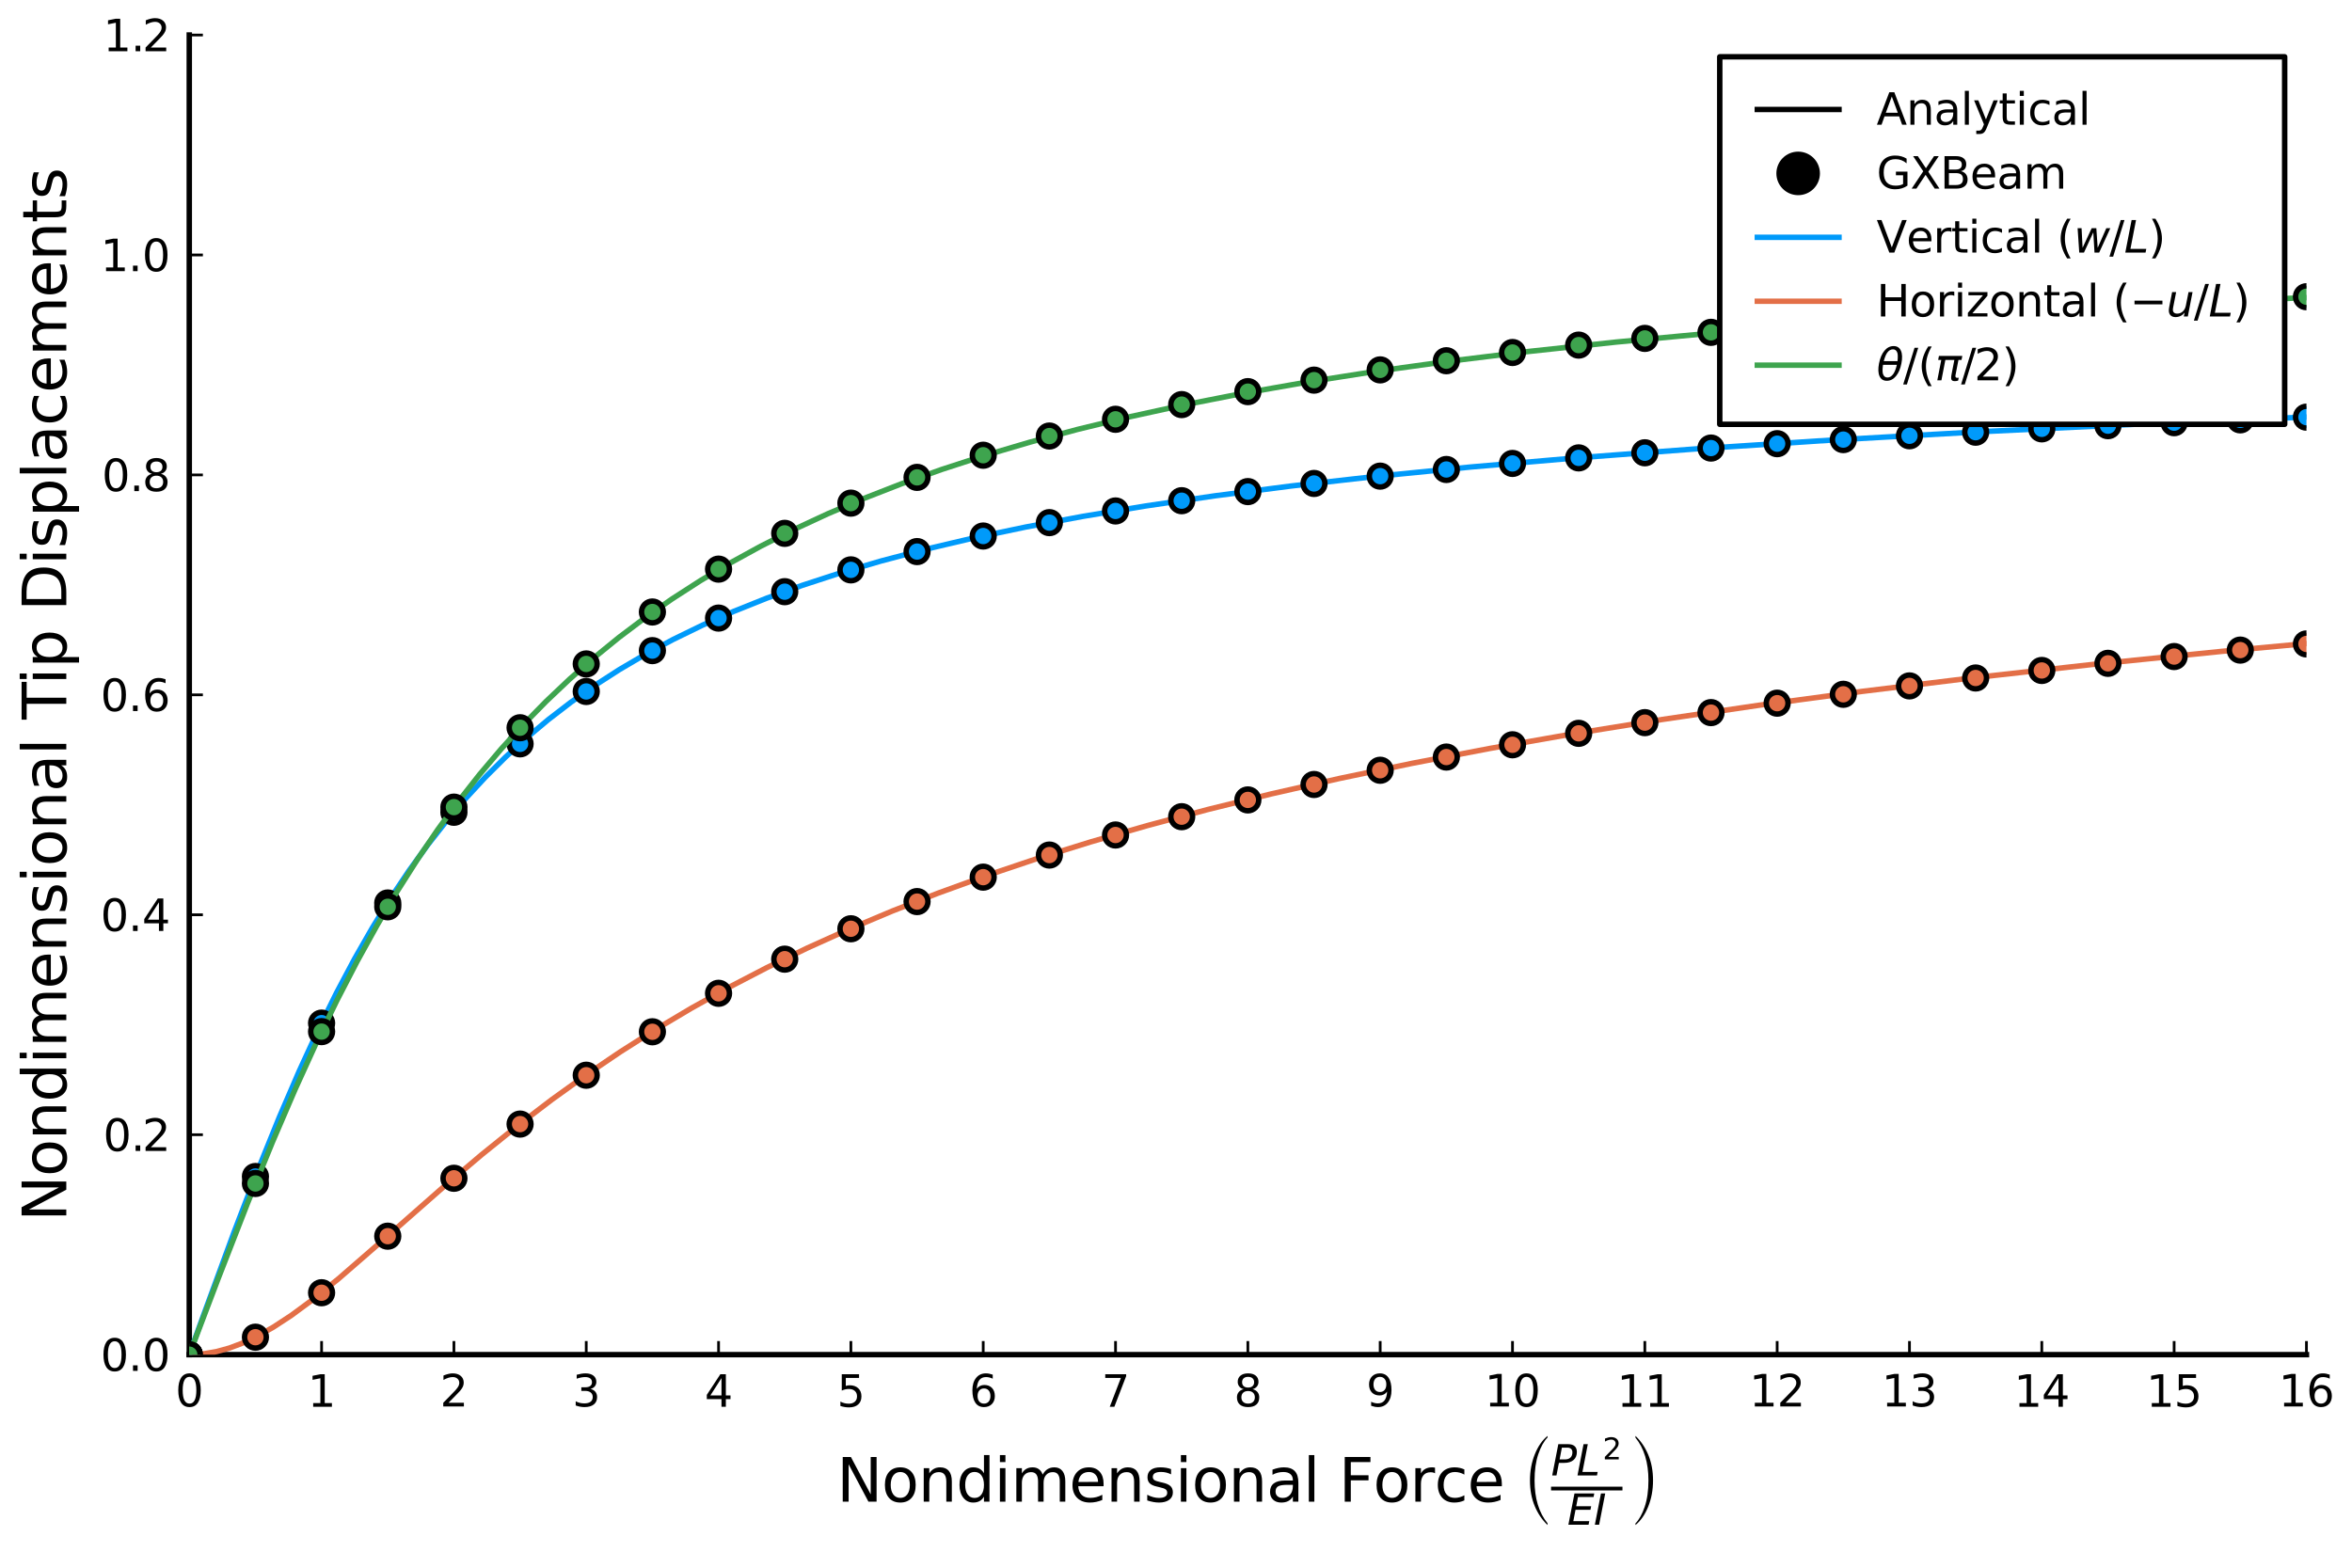 <?xml version="1.0" encoding="utf-8" standalone="no"?>
<!DOCTYPE svg PUBLIC "-//W3C//DTD SVG 1.1//EN"
  "http://www.w3.org/Graphics/SVG/1.1/DTD/svg11.dtd">
<svg height="288pt" version="1.1" viewBox="0 0 432 288" width="432pt" xmlns="http://www.w3.org/2000/svg" xmlns:xlink="http://www.w3.org/1999/xlink">
 <defs>
  <style type="text/css">*{stroke-linecap:butt;stroke-linejoin:round;}</style>
 </defs>
 <g id="figure_1">
  <g id="patch_1">
   <path d="M 0 288 
L 432 288 
L 432 0 
L 0 0 
z
" style="fill:#ffffff;"/>
  </g>
  <g id="axes_1">
   <g id="patch_2">
    <path d="M 34.764 248.865 
L 423.634 248.865 
L 423.634 6.435 
L 34.764 6.435 
z
" style="fill:#ffffff;"/>
   </g>
   <g id="line2d_1">
    <path clip-path="url(#p1d30e81742)" d="M 34.764 248.865 
" style="fill:none;stroke:#000000;"/>
   </g>
   <g id="matplotlib.axis_1">
    <g id="xtick_1">
     <g id="line2d_2">
      <defs>
       <path d="M 0 0 
L 0 -2.5 
" id="m6a04ce7ee1" style="stroke:#000000;stroke-width:0.5;"/>
      </defs>
      <g>
       <use style="stroke:#000000;stroke-width:0.5;" x="34.764" xlink:href="#m6a04ce7ee1" y="248.865"/>
      </g>
     </g>
     <g id="text_1">
      <!-- $0$ -->
      <g transform="translate(32.204 258.444)scale(0.08 -0.08)">
       <defs>
        <path d="M 2034 4250 
Q 1547 4250 1301 3770 
Q 1056 3291 1056 2328 
Q 1056 1369 1301 889 
Q 1547 409 2034 409 
Q 2525 409 2770 889 
Q 3016 1369 3016 2328 
Q 3016 3291 2770 3770 
Q 2525 4250 2034 4250 
z
M 2034 4750 
Q 2819 4750 3233 4129 
Q 3647 3509 3647 2328 
Q 3647 1150 3233 529 
Q 2819 -91 2034 -91 
Q 1250 -91 836 529 
Q 422 1150 422 2328 
Q 422 3509 836 4129 
Q 1250 4750 2034 4750 
z
" id="DejaVuSans-30" transform="scale(0.016)"/>
       </defs>
       <use transform="translate(0 0.781)" xlink:href="#DejaVuSans-30"/>
      </g>
     </g>
    </g>
    <g id="xtick_2">
     <g id="line2d_3">
      <g>
       <use style="stroke:#000000;stroke-width:0.5;" x="59.068" xlink:href="#m6a04ce7ee1" y="248.865"/>
      </g>
     </g>
     <g id="text_2">
      <!-- $1$ -->
      <g transform="translate(56.508 258.444)scale(0.08 -0.08)">
       <defs>
        <path d="M 794 531 
L 1825 531 
L 1825 4091 
L 703 3866 
L 703 4441 
L 1819 4666 
L 2450 4666 
L 2450 531 
L 3481 531 
L 3481 0 
L 794 0 
L 794 531 
z
" id="DejaVuSans-31" transform="scale(0.016)"/>
       </defs>
       <use transform="translate(0 0.094)" xlink:href="#DejaVuSans-31"/>
      </g>
     </g>
    </g>
    <g id="xtick_3">
     <g id="line2d_4">
      <g>
       <use style="stroke:#000000;stroke-width:0.5;" x="83.373" xlink:href="#m6a04ce7ee1" y="248.865"/>
      </g>
     </g>
     <g id="text_3">
      <!-- $2$ -->
      <g transform="translate(80.813 258.444)scale(0.08 -0.08)">
       <defs>
        <path d="M 1228 531 
L 3431 531 
L 3431 0 
L 469 0 
L 469 531 
Q 828 903 1448 1529 
Q 2069 2156 2228 2338 
Q 2531 2678 2651 2914 
Q 2772 3150 2772 3378 
Q 2772 3750 2511 3984 
Q 2250 4219 1831 4219 
Q 1534 4219 1204 4116 
Q 875 4013 500 3803 
L 500 4441 
Q 881 4594 1212 4672 
Q 1544 4750 1819 4750 
Q 2544 4750 2975 4387 
Q 3406 4025 3406 3419 
Q 3406 3131 3298 2873 
Q 3191 2616 2906 2266 
Q 2828 2175 2409 1742 
Q 1991 1309 1228 531 
z
" id="DejaVuSans-32" transform="scale(0.016)"/>
       </defs>
       <use transform="translate(0 0.781)" xlink:href="#DejaVuSans-32"/>
      </g>
     </g>
    </g>
    <g id="xtick_4">
     <g id="line2d_5">
      <g>
       <use style="stroke:#000000;stroke-width:0.5;" x="107.677" xlink:href="#m6a04ce7ee1" y="248.865"/>
      </g>
     </g>
     <g id="text_4">
      <!-- $3$ -->
      <g transform="translate(105.117 258.444)scale(0.08 -0.08)">
       <defs>
        <path d="M 2597 2516 
Q 3050 2419 3304 2112 
Q 3559 1806 3559 1356 
Q 3559 666 3084 287 
Q 2609 -91 1734 -91 
Q 1441 -91 1130 -33 
Q 819 25 488 141 
L 488 750 
Q 750 597 1062 519 
Q 1375 441 1716 441 
Q 2309 441 2620 675 
Q 2931 909 2931 1356 
Q 2931 1769 2642 2001 
Q 2353 2234 1838 2234 
L 1294 2234 
L 1294 2753 
L 1863 2753 
Q 2328 2753 2575 2939 
Q 2822 3125 2822 3475 
Q 2822 3834 2567 4026 
Q 2313 4219 1838 4219 
Q 1578 4219 1281 4162 
Q 984 4106 628 3988 
L 628 4550 
Q 988 4650 1302 4700 
Q 1616 4750 1894 4750 
Q 2613 4750 3031 4423 
Q 3450 4097 3450 3541 
Q 3450 3153 3228 2886 
Q 3006 2619 2597 2516 
z
" id="DejaVuSans-33" transform="scale(0.016)"/>
       </defs>
       <use transform="translate(0 0.781)" xlink:href="#DejaVuSans-33"/>
      </g>
     </g>
    </g>
    <g id="xtick_5">
     <g id="line2d_6">
      <g>
       <use style="stroke:#000000;stroke-width:0.5;" x="131.981" xlink:href="#m6a04ce7ee1" y="248.865"/>
      </g>
     </g>
     <g id="text_5">
      <!-- $4$ -->
      <g transform="translate(129.421 258.444)scale(0.08 -0.08)">
       <defs>
        <path d="M 2419 4116 
L 825 1625 
L 2419 1625 
L 2419 4116 
z
M 2253 4666 
L 3047 4666 
L 3047 1625 
L 3713 1625 
L 3713 1100 
L 3047 1100 
L 3047 0 
L 2419 0 
L 2419 1100 
L 313 1100 
L 313 1709 
L 2253 4666 
z
" id="DejaVuSans-34" transform="scale(0.016)"/>
       </defs>
       <use transform="translate(0 0.094)" xlink:href="#DejaVuSans-34"/>
      </g>
     </g>
    </g>
    <g id="xtick_6">
     <g id="line2d_7">
      <g>
       <use style="stroke:#000000;stroke-width:0.5;" x="156.286" xlink:href="#m6a04ce7ee1" y="248.865"/>
      </g>
     </g>
     <g id="text_6">
      <!-- $5$ -->
      <g transform="translate(153.726 258.444)scale(0.08 -0.08)">
       <defs>
        <path d="M 691 4666 
L 3169 4666 
L 3169 4134 
L 1269 4134 
L 1269 2991 
Q 1406 3038 1543 3061 
Q 1681 3084 1819 3084 
Q 2600 3084 3056 2656 
Q 3513 2228 3513 1497 
Q 3513 744 3044 326 
Q 2575 -91 1722 -91 
Q 1428 -91 1123 -41 
Q 819 9 494 109 
L 494 744 
Q 775 591 1075 516 
Q 1375 441 1709 441 
Q 2250 441 2565 725 
Q 2881 1009 2881 1497 
Q 2881 1984 2565 2268 
Q 2250 2553 1709 2553 
Q 1456 2553 1204 2497 
Q 953 2441 691 2322 
L 691 4666 
z
" id="DejaVuSans-35" transform="scale(0.016)"/>
       </defs>
       <use transform="translate(0 0.094)" xlink:href="#DejaVuSans-35"/>
      </g>
     </g>
    </g>
    <g id="xtick_7">
     <g id="line2d_8">
      <g>
       <use style="stroke:#000000;stroke-width:0.5;" x="180.59" xlink:href="#m6a04ce7ee1" y="248.865"/>
      </g>
     </g>
     <g id="text_7">
      <!-- $6$ -->
      <g transform="translate(178.03 258.444)scale(0.08 -0.08)">
       <defs>
        <path d="M 2113 2584 
Q 1688 2584 1439 2293 
Q 1191 2003 1191 1497 
Q 1191 994 1439 701 
Q 1688 409 2113 409 
Q 2538 409 2786 701 
Q 3034 994 3034 1497 
Q 3034 2003 2786 2293 
Q 2538 2584 2113 2584 
z
M 3366 4563 
L 3366 3988 
Q 3128 4100 2886 4159 
Q 2644 4219 2406 4219 
Q 1781 4219 1451 3797 
Q 1122 3375 1075 2522 
Q 1259 2794 1537 2939 
Q 1816 3084 2150 3084 
Q 2853 3084 3261 2657 
Q 3669 2231 3669 1497 
Q 3669 778 3244 343 
Q 2819 -91 2113 -91 
Q 1303 -91 875 529 
Q 447 1150 447 2328 
Q 447 3434 972 4092 
Q 1497 4750 2381 4750 
Q 2619 4750 2861 4703 
Q 3103 4656 3366 4563 
z
" id="DejaVuSans-36" transform="scale(0.016)"/>
       </defs>
       <use transform="translate(0 0.781)" xlink:href="#DejaVuSans-36"/>
      </g>
     </g>
    </g>
    <g id="xtick_8">
     <g id="line2d_9">
      <g>
       <use style="stroke:#000000;stroke-width:0.5;" x="204.894" xlink:href="#m6a04ce7ee1" y="248.865"/>
      </g>
     </g>
     <g id="text_8">
      <!-- $7$ -->
      <g transform="translate(202.334 258.444)scale(0.08 -0.08)">
       <defs>
        <path d="M 525 4666 
L 3525 4666 
L 3525 4397 
L 1831 0 
L 1172 0 
L 2766 4134 
L 525 4134 
L 525 4666 
z
" id="DejaVuSans-37" transform="scale(0.016)"/>
       </defs>
       <use transform="translate(0 0.094)" xlink:href="#DejaVuSans-37"/>
      </g>
     </g>
    </g>
    <g id="xtick_9">
     <g id="line2d_10">
      <g>
       <use style="stroke:#000000;stroke-width:0.5;" x="229.199" xlink:href="#m6a04ce7ee1" y="248.865"/>
      </g>
     </g>
     <g id="text_9">
      <!-- $8$ -->
      <g transform="translate(226.639 258.444)scale(0.08 -0.08)">
       <defs>
        <path d="M 2034 2216 
Q 1584 2216 1326 1975 
Q 1069 1734 1069 1313 
Q 1069 891 1326 650 
Q 1584 409 2034 409 
Q 2484 409 2743 651 
Q 3003 894 3003 1313 
Q 3003 1734 2745 1975 
Q 2488 2216 2034 2216 
z
M 1403 2484 
Q 997 2584 770 2862 
Q 544 3141 544 3541 
Q 544 4100 942 4425 
Q 1341 4750 2034 4750 
Q 2731 4750 3128 4425 
Q 3525 4100 3525 3541 
Q 3525 3141 3298 2862 
Q 3072 2584 2669 2484 
Q 3125 2378 3379 2068 
Q 3634 1759 3634 1313 
Q 3634 634 3220 271 
Q 2806 -91 2034 -91 
Q 1263 -91 848 271 
Q 434 634 434 1313 
Q 434 1759 690 2068 
Q 947 2378 1403 2484 
z
M 1172 3481 
Q 1172 3119 1398 2916 
Q 1625 2713 2034 2713 
Q 2441 2713 2670 2916 
Q 2900 3119 2900 3481 
Q 2900 3844 2670 4047 
Q 2441 4250 2034 4250 
Q 1625 4250 1398 4047 
Q 1172 3844 1172 3481 
z
" id="DejaVuSans-38" transform="scale(0.016)"/>
       </defs>
       <use transform="translate(0 0.781)" xlink:href="#DejaVuSans-38"/>
      </g>
     </g>
    </g>
    <g id="xtick_10">
     <g id="line2d_11">
      <g>
       <use style="stroke:#000000;stroke-width:0.5;" x="253.503" xlink:href="#m6a04ce7ee1" y="248.865"/>
      </g>
     </g>
     <g id="text_10">
      <!-- $9$ -->
      <g transform="translate(250.943 258.444)scale(0.08 -0.08)">
       <defs>
        <path d="M 703 97 
L 703 672 
Q 941 559 1184 500 
Q 1428 441 1663 441 
Q 2288 441 2617 861 
Q 2947 1281 2994 2138 
Q 2813 1869 2534 1725 
Q 2256 1581 1919 1581 
Q 1219 1581 811 2004 
Q 403 2428 403 3163 
Q 403 3881 828 4315 
Q 1253 4750 1959 4750 
Q 2769 4750 3195 4129 
Q 3622 3509 3622 2328 
Q 3622 1225 3098 567 
Q 2575 -91 1691 -91 
Q 1453 -91 1209 -44 
Q 966 3 703 97 
z
M 1959 2075 
Q 2384 2075 2632 2365 
Q 2881 2656 2881 3163 
Q 2881 3666 2632 3958 
Q 2384 4250 1959 4250 
Q 1534 4250 1286 3958 
Q 1038 3666 1038 3163 
Q 1038 2656 1286 2365 
Q 1534 2075 1959 2075 
z
" id="DejaVuSans-39" transform="scale(0.016)"/>
       </defs>
       <use transform="translate(0 0.781)" xlink:href="#DejaVuSans-39"/>
      </g>
     </g>
    </g>
    <g id="xtick_11">
     <g id="line2d_12">
      <g>
       <use style="stroke:#000000;stroke-width:0.5;" x="277.807" xlink:href="#m6a04ce7ee1" y="248.865"/>
      </g>
     </g>
     <g id="text_11">
      <!-- $10$ -->
      <g transform="translate(272.687 258.444)scale(0.08 -0.08)">
       <use transform="translate(0 0.781)" xlink:href="#DejaVuSans-31"/>
       <use transform="translate(63.623 0.781)" xlink:href="#DejaVuSans-30"/>
      </g>
     </g>
    </g>
    <g id="xtick_12">
     <g id="line2d_13">
      <g>
       <use style="stroke:#000000;stroke-width:0.5;" x="302.112" xlink:href="#m6a04ce7ee1" y="248.865"/>
      </g>
     </g>
     <g id="text_12">
      <!-- $11$ -->
      <g transform="translate(296.992 258.444)scale(0.08 -0.08)">
       <use transform="translate(0 0.094)" xlink:href="#DejaVuSans-31"/>
       <use transform="translate(63.623 0.094)" xlink:href="#DejaVuSans-31"/>
      </g>
     </g>
    </g>
    <g id="xtick_13">
     <g id="line2d_14">
      <g>
       <use style="stroke:#000000;stroke-width:0.5;" x="326.416" xlink:href="#m6a04ce7ee1" y="248.865"/>
      </g>
     </g>
     <g id="text_13">
      <!-- $12$ -->
      <g transform="translate(321.296 258.444)scale(0.08 -0.08)">
       <use transform="translate(0 0.781)" xlink:href="#DejaVuSans-31"/>
       <use transform="translate(63.623 0.781)" xlink:href="#DejaVuSans-32"/>
      </g>
     </g>
    </g>
    <g id="xtick_14">
     <g id="line2d_15">
      <g>
       <use style="stroke:#000000;stroke-width:0.5;" x="350.72" xlink:href="#m6a04ce7ee1" y="248.865"/>
      </g>
     </g>
     <g id="text_14">
      <!-- $13$ -->
      <g transform="translate(345.6 258.444)scale(0.08 -0.08)">
       <use transform="translate(0 0.781)" xlink:href="#DejaVuSans-31"/>
       <use transform="translate(63.623 0.781)" xlink:href="#DejaVuSans-33"/>
      </g>
     </g>
    </g>
    <g id="xtick_15">
     <g id="line2d_16">
      <g>
       <use style="stroke:#000000;stroke-width:0.5;" x="375.025" xlink:href="#m6a04ce7ee1" y="248.865"/>
      </g>
     </g>
     <g id="text_15">
      <!-- $14$ -->
      <g transform="translate(369.905 258.444)scale(0.08 -0.08)">
       <use transform="translate(0 0.094)" xlink:href="#DejaVuSans-31"/>
       <use transform="translate(63.623 0.094)" xlink:href="#DejaVuSans-34"/>
      </g>
     </g>
    </g>
    <g id="xtick_16">
     <g id="line2d_17">
      <g>
       <use style="stroke:#000000;stroke-width:0.5;" x="399.329" xlink:href="#m6a04ce7ee1" y="248.865"/>
      </g>
     </g>
     <g id="text_16">
      <!-- $15$ -->
      <g transform="translate(394.209 258.444)scale(0.08 -0.08)">
       <use transform="translate(0 0.094)" xlink:href="#DejaVuSans-31"/>
       <use transform="translate(63.623 0.094)" xlink:href="#DejaVuSans-35"/>
      </g>
     </g>
    </g>
    <g id="xtick_17">
     <g id="line2d_18">
      <g>
       <use style="stroke:#000000;stroke-width:0.5;" x="423.634" xlink:href="#m6a04ce7ee1" y="248.865"/>
      </g>
     </g>
     <g id="text_17">
      <!-- $16$ -->
      <g transform="translate(418.514 258.444)scale(0.08 -0.08)">
       <use transform="translate(0 0.781)" xlink:href="#DejaVuSans-31"/>
       <use transform="translate(63.623 0.781)" xlink:href="#DejaVuSans-36"/>
      </g>
     </g>
    </g>
    <g id="text_18">
     <!-- Nondimensional Force $\left(\frac{PL^2}{EI}\right)$ -->
     <g transform="translate(153.684 275.878)scale(0.11 -0.11)">
      <defs>
       <path d="M 628 4666 
L 1478 4666 
L 3547 763 
L 3547 4666 
L 4159 4666 
L 4159 0 
L 3309 0 
L 1241 3903 
L 1241 0 
L 628 0 
L 628 4666 
z
" id="DejaVuSans-4e" transform="scale(0.016)"/>
       <path d="M 1959 3097 
Q 1497 3097 1228 2736 
Q 959 2375 959 1747 
Q 959 1119 1226 758 
Q 1494 397 1959 397 
Q 2419 397 2687 759 
Q 2956 1122 2956 1747 
Q 2956 2369 2687 2733 
Q 2419 3097 1959 3097 
z
M 1959 3584 
Q 2709 3584 3137 3096 
Q 3566 2609 3566 1747 
Q 3566 888 3137 398 
Q 2709 -91 1959 -91 
Q 1206 -91 779 398 
Q 353 888 353 1747 
Q 353 2609 779 3096 
Q 1206 3584 1959 3584 
z
" id="DejaVuSans-6f" transform="scale(0.016)"/>
       <path d="M 3513 2113 
L 3513 0 
L 2938 0 
L 2938 2094 
Q 2938 2591 2744 2837 
Q 2550 3084 2163 3084 
Q 1697 3084 1428 2787 
Q 1159 2491 1159 1978 
L 1159 0 
L 581 0 
L 581 3500 
L 1159 3500 
L 1159 2956 
Q 1366 3272 1645 3428 
Q 1925 3584 2291 3584 
Q 2894 3584 3203 3211 
Q 3513 2838 3513 2113 
z
" id="DejaVuSans-6e" transform="scale(0.016)"/>
       <path d="M 2906 2969 
L 2906 4863 
L 3481 4863 
L 3481 0 
L 2906 0 
L 2906 525 
Q 2725 213 2448 61 
Q 2172 -91 1784 -91 
Q 1150 -91 751 415 
Q 353 922 353 1747 
Q 353 2572 751 3078 
Q 1150 3584 1784 3584 
Q 2172 3584 2448 3432 
Q 2725 3281 2906 2969 
z
M 947 1747 
Q 947 1113 1208 752 
Q 1469 391 1925 391 
Q 2381 391 2643 752 
Q 2906 1113 2906 1747 
Q 2906 2381 2643 2742 
Q 2381 3103 1925 3103 
Q 1469 3103 1208 2742 
Q 947 2381 947 1747 
z
" id="DejaVuSans-64" transform="scale(0.016)"/>
       <path d="M 603 3500 
L 1178 3500 
L 1178 0 
L 603 0 
L 603 3500 
z
M 603 4863 
L 1178 4863 
L 1178 4134 
L 603 4134 
L 603 4863 
z
" id="DejaVuSans-69" transform="scale(0.016)"/>
       <path d="M 3328 2828 
Q 3544 3216 3844 3400 
Q 4144 3584 4550 3584 
Q 5097 3584 5394 3201 
Q 5691 2819 5691 2113 
L 5691 0 
L 5113 0 
L 5113 2094 
Q 5113 2597 4934 2840 
Q 4756 3084 4391 3084 
Q 3944 3084 3684 2787 
Q 3425 2491 3425 1978 
L 3425 0 
L 2847 0 
L 2847 2094 
Q 2847 2600 2669 2842 
Q 2491 3084 2119 3084 
Q 1678 3084 1418 2786 
Q 1159 2488 1159 1978 
L 1159 0 
L 581 0 
L 581 3500 
L 1159 3500 
L 1159 2956 
Q 1356 3278 1631 3431 
Q 1906 3584 2284 3584 
Q 2666 3584 2933 3390 
Q 3200 3197 3328 2828 
z
" id="DejaVuSans-6d" transform="scale(0.016)"/>
       <path d="M 3597 1894 
L 3597 1613 
L 953 1613 
Q 991 1019 1311 708 
Q 1631 397 2203 397 
Q 2534 397 2845 478 
Q 3156 559 3463 722 
L 3463 178 
Q 3153 47 2828 -22 
Q 2503 -91 2169 -91 
Q 1331 -91 842 396 
Q 353 884 353 1716 
Q 353 2575 817 3079 
Q 1281 3584 2069 3584 
Q 2775 3584 3186 3129 
Q 3597 2675 3597 1894 
z
M 3022 2063 
Q 3016 2534 2758 2815 
Q 2500 3097 2075 3097 
Q 1594 3097 1305 2825 
Q 1016 2553 972 2059 
L 3022 2063 
z
" id="DejaVuSans-65" transform="scale(0.016)"/>
       <path d="M 2834 3397 
L 2834 2853 
Q 2591 2978 2328 3040 
Q 2066 3103 1784 3103 
Q 1356 3103 1142 2972 
Q 928 2841 928 2578 
Q 928 2378 1081 2264 
Q 1234 2150 1697 2047 
L 1894 2003 
Q 2506 1872 2764 1633 
Q 3022 1394 3022 966 
Q 3022 478 2636 193 
Q 2250 -91 1575 -91 
Q 1294 -91 989 -36 
Q 684 19 347 128 
L 347 722 
Q 666 556 975 473 
Q 1284 391 1588 391 
Q 1994 391 2212 530 
Q 2431 669 2431 922 
Q 2431 1156 2273 1281 
Q 2116 1406 1581 1522 
L 1381 1569 
Q 847 1681 609 1914 
Q 372 2147 372 2553 
Q 372 3047 722 3315 
Q 1072 3584 1716 3584 
Q 2034 3584 2315 3537 
Q 2597 3491 2834 3397 
z
" id="DejaVuSans-73" transform="scale(0.016)"/>
       <path d="M 2194 1759 
Q 1497 1759 1228 1600 
Q 959 1441 959 1056 
Q 959 750 1161 570 
Q 1363 391 1709 391 
Q 2188 391 2477 730 
Q 2766 1069 2766 1631 
L 2766 1759 
L 2194 1759 
z
M 3341 1997 
L 3341 0 
L 2766 0 
L 2766 531 
Q 2569 213 2275 61 
Q 1981 -91 1556 -91 
Q 1019 -91 701 211 
Q 384 513 384 1019 
Q 384 1609 779 1909 
Q 1175 2209 1959 2209 
L 2766 2209 
L 2766 2266 
Q 2766 2663 2505 2880 
Q 2244 3097 1772 3097 
Q 1472 3097 1187 3025 
Q 903 2953 641 2809 
L 641 3341 
Q 956 3463 1253 3523 
Q 1550 3584 1831 3584 
Q 2591 3584 2966 3190 
Q 3341 2797 3341 1997 
z
" id="DejaVuSans-61" transform="scale(0.016)"/>
       <path d="M 603 4863 
L 1178 4863 
L 1178 0 
L 603 0 
L 603 4863 
z
" id="DejaVuSans-6c" transform="scale(0.016)"/>
       <path id="DejaVuSans-20" transform="scale(0.016)"/>
       <path d="M 628 4666 
L 3309 4666 
L 3309 4134 
L 1259 4134 
L 1259 2759 
L 3109 2759 
L 3109 2228 
L 1259 2228 
L 1259 0 
L 628 0 
L 628 4666 
z
" id="DejaVuSans-46" transform="scale(0.016)"/>
       <path d="M 2631 2963 
Q 2534 3019 2420 3045 
Q 2306 3072 2169 3072 
Q 1681 3072 1420 2755 
Q 1159 2438 1159 1844 
L 1159 0 
L 581 0 
L 581 3500 
L 1159 3500 
L 1159 2956 
Q 1341 3275 1631 3429 
Q 1922 3584 2338 3584 
Q 2397 3584 2469 3576 
Q 2541 3569 2628 3553 
L 2631 2963 
z
" id="DejaVuSans-72" transform="scale(0.016)"/>
       <path d="M 3122 3366 
L 3122 2828 
Q 2878 2963 2633 3030 
Q 2388 3097 2138 3097 
Q 1578 3097 1268 2742 
Q 959 2388 959 1747 
Q 959 1106 1268 751 
Q 1578 397 2138 397 
Q 2388 397 2633 464 
Q 2878 531 3122 666 
L 3122 134 
Q 2881 22 2623 -34 
Q 2366 -91 2075 -91 
Q 1284 -91 818 406 
Q 353 903 353 1747 
Q 353 2603 823 3093 
Q 1294 3584 2113 3584 
Q 2378 3584 2631 3529 
Q 2884 3475 3122 3366 
z
" id="DejaVuSans-63" transform="scale(0.016)"/>
       <path d="M 3219 -1555 
L 3219 -1786 
Q 2144 -774 1517 730 
Q 890 2234 890 4115 
Q 890 6003 1533 7593 
Q 2176 9184 3219 10022 
L 3219 9811 
Q 2490 9062 1994 7606 
Q 1498 6150 1498 4115 
Q 1498 563 3219 -1555 
z
" id="STIXSizeTwoSym-Regular-28" transform="scale(0.016)"/>
       <path d="M 1081 4666 
L 2541 4666 
Q 3178 4666 3512 4369 
Q 3847 4072 3847 3500 
Q 3847 2731 3353 2303 
Q 2859 1875 1966 1875 
L 1172 1875 
L 806 0 
L 172 0 
L 1081 4666 
z
M 1613 4147 
L 1275 2394 
L 2069 2394 
Q 2606 2394 2893 2669 
Q 3181 2944 3181 3456 
Q 3181 3784 2986 3965 
Q 2791 4147 2438 4147 
L 1613 4147 
z
" id="DejaVuSans-Oblique-50" transform="scale(0.016)"/>
       <path d="M 1075 4666 
L 1709 4666 
L 909 525 
L 3181 525 
L 3078 0 
L 172 0 
L 1075 4666 
z
" id="DejaVuSans-Oblique-4c" transform="scale(0.016)"/>
       <path d="M 1081 4666 
L 4031 4666 
L 3928 4134 
L 1606 4134 
L 1338 2753 
L 3566 2753 
L 3463 2222 
L 1234 2222 
L 909 531 
L 3284 531 
L 3181 0 
L 172 0 
L 1081 4666 
z
" id="DejaVuSans-Oblique-45" transform="scale(0.016)"/>
       <path d="M 1081 4666 
L 1716 4666 
L 806 0 
L 172 0 
L 1081 4666 
z
" id="DejaVuSans-Oblique-49" transform="scale(0.016)"/>
       <path d="M 730 9792 
L 730 10022 
Q 1805 9011 2432 7507 
Q 3059 6003 3059 4115 
Q 3059 2234 2416 643 
Q 1773 -947 730 -1786 
L 730 -1574 
Q 1459 -826 1955 633 
Q 2451 2093 2451 4115 
Q 2451 7674 730 9792 
z
" id="STIXSizeTwoSym-Regular-29" transform="scale(0.016)"/>
      </defs>
      <use transform="translate(0 0.039)" xlink:href="#DejaVuSans-4e"/>
      <use transform="translate(74.805 0.039)" xlink:href="#DejaVuSans-6f"/>
      <use transform="translate(135.986 0.039)" xlink:href="#DejaVuSans-6e"/>
      <use transform="translate(199.365 0.039)" xlink:href="#DejaVuSans-64"/>
      <use transform="translate(262.842 0.039)" xlink:href="#DejaVuSans-69"/>
      <use transform="translate(290.625 0.039)" xlink:href="#DejaVuSans-6d"/>
      <use transform="translate(388.037 0.039)" xlink:href="#DejaVuSans-65"/>
      <use transform="translate(449.561 0.039)" xlink:href="#DejaVuSans-6e"/>
      <use transform="translate(512.939 0.039)" xlink:href="#DejaVuSans-73"/>
      <use transform="translate(565.039 0.039)" xlink:href="#DejaVuSans-69"/>
      <use transform="translate(592.822 0.039)" xlink:href="#DejaVuSans-6f"/>
      <use transform="translate(654.004 0.039)" xlink:href="#DejaVuSans-6e"/>
      <use transform="translate(717.383 0.039)" xlink:href="#DejaVuSans-61"/>
      <use transform="translate(778.662 0.039)" xlink:href="#DejaVuSans-6c"/>
      <use transform="translate(806.445 0.039)" xlink:href="#DejaVuSans-20"/>
      <use transform="translate(838.232 0.039)" xlink:href="#DejaVuSans-46"/>
      <use transform="translate(895.752 0.039)" xlink:href="#DejaVuSans-6f"/>
      <use transform="translate(956.934 0.039)" xlink:href="#DejaVuSans-72"/>
      <use transform="translate(998.047 0.039)" xlink:href="#DejaVuSans-63"/>
      <use transform="translate(1053.027 0.039)" xlink:href="#DejaVuSans-65"/>
      <use transform="translate(1114.551 0.039)" xlink:href="#DejaVuSans-20"/>
      <use transform="translate(1146.338 -16.448)scale(0.788)" xlink:href="#STIXSizeTwoSym-Regular-28"/>
      <use transform="translate(1192.768 43.836)scale(0.7)" xlink:href="#DejaVuSans-Oblique-50"/>
      <use transform="translate(1234.98 43.836)scale(0.7)" xlink:href="#DejaVuSans-Oblique-4c"/>
      <use transform="translate(1278.89 70.633)scale(0.49)" xlink:href="#DejaVuSans-32"/>
      <use transform="translate(1219.768 -38.448)scale(0.7)" xlink:href="#DejaVuSans-Oblique-45"/>
      <use transform="translate(1263.996 -38.448)scale(0.7)" xlink:href="#DejaVuSans-Oblique-49"/>
      <use transform="translate(1324.48 -16.448)scale(0.788)" xlink:href="#STIXSizeTwoSym-Regular-29"/>
      <path d="M 1192.768 18.836 
L 1192.768 25.086 
L 1311.98 25.086 
L 1311.98 18.836 
L 1192.768 18.836 
z
"/>
     </g>
    </g>
   </g>
   <g id="matplotlib.axis_2">
    <g id="ytick_1">
     <g id="line2d_19">
      <defs>
       <path d="M 0 0 
L 2.5 0 
" id="m0ceea68241" style="stroke:#000000;stroke-width:0.5;"/>
      </defs>
      <g>
       <use style="stroke:#000000;stroke-width:0.5;" x="34.764" xlink:href="#m0ceea68241" y="248.865"/>
      </g>
     </g>
     <g id="text_19">
      <!-- $0.0$ -->
      <g transform="translate(18.464 251.905)scale(0.08 -0.08)">
       <defs>
        <path d="M 684 794 
L 1344 794 
L 1344 0 
L 684 0 
L 684 794 
z
" id="DejaVuSans-2e" transform="scale(0.016)"/>
       </defs>
       <use transform="translate(0 0.781)" xlink:href="#DejaVuSans-30"/>
       <use transform="translate(63.623 0.781)" xlink:href="#DejaVuSans-2e"/>
       <use transform="translate(95.41 0.781)" xlink:href="#DejaVuSans-30"/>
      </g>
     </g>
    </g>
    <g id="ytick_2">
     <g id="line2d_20">
      <g>
       <use style="stroke:#000000;stroke-width:0.5;" x="34.764" xlink:href="#m0ceea68241" y="208.46"/>
      </g>
     </g>
     <g id="text_20">
      <!-- $0.2$ -->
      <g transform="translate(18.944 211.5)scale(0.08 -0.08)">
       <use transform="translate(0 0.781)" xlink:href="#DejaVuSans-30"/>
       <use transform="translate(63.623 0.781)" xlink:href="#DejaVuSans-2e"/>
       <use transform="translate(89.91 0.781)" xlink:href="#DejaVuSans-32"/>
      </g>
     </g>
    </g>
    <g id="ytick_3">
     <g id="line2d_21">
      <g>
       <use style="stroke:#000000;stroke-width:0.5;" x="34.764" xlink:href="#m0ceea68241" y="168.055"/>
      </g>
     </g>
     <g id="text_21">
      <!-- $0.4$ -->
      <g transform="translate(18.464 171.094)scale(0.08 -0.08)">
       <use transform="translate(0 0.781)" xlink:href="#DejaVuSans-30"/>
       <use transform="translate(63.623 0.781)" xlink:href="#DejaVuSans-2e"/>
       <use transform="translate(95.41 0.781)" xlink:href="#DejaVuSans-34"/>
      </g>
     </g>
    </g>
    <g id="ytick_4">
     <g id="line2d_22">
      <g>
       <use style="stroke:#000000;stroke-width:0.5;" x="34.764" xlink:href="#m0ceea68241" y="127.65"/>
      </g>
     </g>
     <g id="text_22">
      <!-- $0.6$ -->
      <g transform="translate(18.464 130.689)scale(0.08 -0.08)">
       <use transform="translate(0 0.781)" xlink:href="#DejaVuSans-30"/>
       <use transform="translate(63.623 0.781)" xlink:href="#DejaVuSans-2e"/>
       <use transform="translate(95.41 0.781)" xlink:href="#DejaVuSans-36"/>
      </g>
     </g>
    </g>
    <g id="ytick_5">
     <g id="line2d_23">
      <g>
       <use style="stroke:#000000;stroke-width:0.5;" x="34.764" xlink:href="#m0ceea68241" y="87.245"/>
      </g>
     </g>
     <g id="text_23">
      <!-- $0.8$ -->
      <g transform="translate(18.704 90.284)scale(0.08 -0.08)">
       <use transform="translate(0 0.781)" xlink:href="#DejaVuSans-30"/>
       <use transform="translate(63.623 0.781)" xlink:href="#DejaVuSans-2e"/>
       <use transform="translate(92.785 0.781)" xlink:href="#DejaVuSans-38"/>
      </g>
     </g>
    </g>
    <g id="ytick_6">
     <g id="line2d_24">
      <g>
       <use style="stroke:#000000;stroke-width:0.5;" x="34.764" xlink:href="#m0ceea68241" y="46.84"/>
      </g>
     </g>
     <g id="text_24">
      <!-- $1.0$ -->
      <g transform="translate(18.464 49.879)scale(0.08 -0.08)">
       <use transform="translate(0 0.781)" xlink:href="#DejaVuSans-31"/>
       <use transform="translate(63.623 0.781)" xlink:href="#DejaVuSans-2e"/>
       <use transform="translate(95.41 0.781)" xlink:href="#DejaVuSans-30"/>
      </g>
     </g>
    </g>
    <g id="ytick_7">
     <g id="line2d_25">
      <g>
       <use style="stroke:#000000;stroke-width:0.5;" x="34.764" xlink:href="#m0ceea68241" y="6.435"/>
      </g>
     </g>
     <g id="text_25">
      <!-- $1.2$ -->
      <g transform="translate(18.944 9.474)scale(0.08 -0.08)">
       <use transform="translate(0 0.781)" xlink:href="#DejaVuSans-31"/>
       <use transform="translate(63.623 0.781)" xlink:href="#DejaVuSans-2e"/>
       <use transform="translate(89.91 0.781)" xlink:href="#DejaVuSans-32"/>
      </g>
     </g>
    </g>
    <g id="text_26">
     <!-- Nondimensional Tip Displacements -->
     <g transform="translate(12.176 224.383)rotate(-90)scale(0.11 -0.11)">
      <defs>
       <path d="M -19 4666 
L 3928 4666 
L 3928 4134 
L 2272 4134 
L 2272 0 
L 1638 0 
L 1638 4134 
L -19 4134 
L -19 4666 
z
" id="DejaVuSans-54" transform="scale(0.016)"/>
       <path d="M 1159 525 
L 1159 -1331 
L 581 -1331 
L 581 3500 
L 1159 3500 
L 1159 2969 
Q 1341 3281 1617 3432 
Q 1894 3584 2278 3584 
Q 2916 3584 3314 3078 
Q 3713 2572 3713 1747 
Q 3713 922 3314 415 
Q 2916 -91 2278 -91 
Q 1894 -91 1617 61 
Q 1341 213 1159 525 
z
M 3116 1747 
Q 3116 2381 2855 2742 
Q 2594 3103 2138 3103 
Q 1681 3103 1420 2742 
Q 1159 2381 1159 1747 
Q 1159 1113 1420 752 
Q 1681 391 2138 391 
Q 2594 391 2855 752 
Q 3116 1113 3116 1747 
z
" id="DejaVuSans-70" transform="scale(0.016)"/>
       <path d="M 1259 4147 
L 1259 519 
L 2022 519 
Q 2988 519 3436 956 
Q 3884 1394 3884 2338 
Q 3884 3275 3436 3711 
Q 2988 4147 2022 4147 
L 1259 4147 
z
M 628 4666 
L 1925 4666 
Q 3281 4666 3915 4102 
Q 4550 3538 4550 2338 
Q 4550 1131 3912 565 
Q 3275 0 1925 0 
L 628 0 
L 628 4666 
z
" id="DejaVuSans-44" transform="scale(0.016)"/>
       <path d="M 1172 4494 
L 1172 3500 
L 2356 3500 
L 2356 3053 
L 1172 3053 
L 1172 1153 
Q 1172 725 1289 603 
Q 1406 481 1766 481 
L 2356 481 
L 2356 0 
L 1766 0 
Q 1100 0 847 248 
Q 594 497 594 1153 
L 594 3053 
L 172 3053 
L 172 3500 
L 594 3500 
L 594 4494 
L 1172 4494 
z
" id="DejaVuSans-74" transform="scale(0.016)"/>
      </defs>
      <use xlink:href="#DejaVuSans-4e"/>
      <use x="74.805" xlink:href="#DejaVuSans-6f"/>
      <use x="135.986" xlink:href="#DejaVuSans-6e"/>
      <use x="199.365" xlink:href="#DejaVuSans-64"/>
      <use x="262.842" xlink:href="#DejaVuSans-69"/>
      <use x="290.625" xlink:href="#DejaVuSans-6d"/>
      <use x="388.037" xlink:href="#DejaVuSans-65"/>
      <use x="449.561" xlink:href="#DejaVuSans-6e"/>
      <use x="512.939" xlink:href="#DejaVuSans-73"/>
      <use x="565.039" xlink:href="#DejaVuSans-69"/>
      <use x="592.822" xlink:href="#DejaVuSans-6f"/>
      <use x="654.004" xlink:href="#DejaVuSans-6e"/>
      <use x="717.383" xlink:href="#DejaVuSans-61"/>
      <use x="778.662" xlink:href="#DejaVuSans-6c"/>
      <use x="806.445" xlink:href="#DejaVuSans-20"/>
      <use x="838.232" xlink:href="#DejaVuSans-54"/>
      <use x="896.191" xlink:href="#DejaVuSans-69"/>
      <use x="923.975" xlink:href="#DejaVuSans-70"/>
      <use x="987.451" xlink:href="#DejaVuSans-20"/>
      <use x="1019.238" xlink:href="#DejaVuSans-44"/>
      <use x="1096.24" xlink:href="#DejaVuSans-69"/>
      <use x="1124.023" xlink:href="#DejaVuSans-73"/>
      <use x="1176.123" xlink:href="#DejaVuSans-70"/>
      <use x="1239.6" xlink:href="#DejaVuSans-6c"/>
      <use x="1267.383" xlink:href="#DejaVuSans-61"/>
      <use x="1328.662" xlink:href="#DejaVuSans-63"/>
      <use x="1383.643" xlink:href="#DejaVuSans-65"/>
      <use x="1445.166" xlink:href="#DejaVuSans-6d"/>
      <use x="1542.578" xlink:href="#DejaVuSans-65"/>
      <use x="1604.102" xlink:href="#DejaVuSans-6e"/>
      <use x="1667.48" xlink:href="#DejaVuSans-74"/>
      <use x="1706.689" xlink:href="#DejaVuSans-73"/>
     </g>
    </g>
   </g>
   <g id="PathCollection_1">
    <defs>
     <path d="M 0 2 
C 0.53 2 1.039 1.789 1.414 1.414 
C 1.789 1.039 2 0.53 2 0 
C 2 -0.53 1.789 -1.039 1.414 -1.414 
C 1.039 -1.789 0.53 -2 0 -2 
C -0.53 -2 -1.039 -1.789 -1.414 -1.414 
C -1.789 -1.039 -2 -0.53 -2 0 
C -2 0.53 -1.789 1.039 -1.414 1.414 
C -1.039 1.789 -0.53 2 0 2 
z
" id="m7de84b7bb1" style="stroke:#000000;"/>
    </defs>
    <g clip-path="url(#p1d30e81742)">
     <use style="stroke:#000000;" x="34.764" xlink:href="#m7de84b7bb1" y="248.865"/>
    </g>
   </g>
   <g id="patch_3">
    <path d="M 34.764 248.865 
L 34.764 6.435 
" style="fill:none;stroke:#000000;stroke-linecap:square;stroke-linejoin:miter;"/>
   </g>
   <g id="patch_4">
    <path d="M 34.764 248.865 
L 423.634 248.865 
" style="fill:none;stroke:#000000;stroke-linecap:square;stroke-linejoin:miter;"/>
   </g>
   <g id="line2d_26">
    <path clip-path="url(#p1d30e81742)" d="M 34.764 248.865 
" style="fill:none;stroke:#009afa;"/>
   </g>
   <g id="line2d_27">
    <path clip-path="url(#p1d30e81742)" d="M 34.764 248.865 
" style="fill:none;stroke:#e36f47;"/>
   </g>
   <g id="line2d_28">
    <path clip-path="url(#p1d30e81742)" d="M 34.764 248.865 
" style="fill:none;stroke:#3ea44e;"/>
   </g>
   <g id="line2d_29">
    <path clip-path="url(#p1d30e81742)" d="M 433 76.224 
L 396.568 77.728 
L 364.305 79.283 
L 336.287 80.855 
L 311.448 82.47 
L 289.511 84.118 
L 270.1 85.796 
L 252.685 87.522 
L 237.184 89.278 
L 223.2 91.08 
L 210.473 92.943 
L 198.948 94.851 
L 188.419 96.817 
L 178.823 98.832 
L 170.009 100.906 
L 161.866 103.048 
L 154.335 105.256 
L 147.338 107.538 
L 140.833 109.89 
L 134.749 112.324 
L 129.047 114.842 
L 123.671 117.458 
L 118.601 120.171 
L 113.793 122.994 
L 109.224 125.934 
L 104.87 129 
L 100.702 132.206 
L 96.702 135.563 
L 92.845 139.09 
L 89.114 142.804 
L 85.494 146.722 
L 81.966 150.869 
L 78.516 155.269 
L 75.125 159.955 
L 71.779 164.962 
L 68.458 170.335 
L 65.143 176.126 
L 61.808 182.403 
L 58.423 189.253 
L 54.945 196.804 
L 51.307 205.241 
L 47.397 214.885 
L 42.973 226.408 
L 37.232 242.034 
L 34.764 248.865 
L 34.764 248.865 
" style="fill:none;stroke:#009afa;"/>
   </g>
   <g id="PathCollection_2">
    <defs>
     <path d="M 0 2 
C 0.53 2 1.039 1.789 1.414 1.414 
C 1.789 1.039 2 0.53 2 0 
C 2 -0.53 1.789 -1.039 1.414 -1.414 
C 1.039 -1.789 0.53 -2 0 -2 
C -0.53 -2 -1.039 -1.789 -1.414 -1.414 
C -1.789 -1.039 -2 -0.53 -2 0 
C -2 0.53 -1.789 1.039 -1.414 1.414 
C -1.039 1.789 -0.53 2 0 2 
z
" id="m197edacfab" style="stroke:#000000;"/>
    </defs>
    <g clip-path="url(#p1d30e81742)">
     <use style="fill:#009afa;stroke:#000000;" x="34.764" xlink:href="#m197edacfab" y="248.865"/>
     <use style="fill:#009afa;stroke:#000000;" x="46.916" xlink:href="#m197edacfab" y="216.138"/>
     <use style="fill:#009afa;stroke:#000000;" x="59.068" xlink:href="#m197edacfab" y="187.957"/>
     <use style="fill:#009afa;stroke:#000000;" x="71.22" xlink:href="#m197edacfab" y="165.888"/>
     <use style="fill:#009afa;stroke:#000000;" x="83.373" xlink:href="#m197edacfab" y="149.223"/>
     <use style="fill:#009afa;stroke:#000000;" x="95.525" xlink:href="#m197edacfab" y="136.652"/>
     <use style="fill:#009afa;stroke:#000000;" x="107.677" xlink:href="#m197edacfab" y="127.032"/>
     <use style="fill:#009afa;stroke:#000000;" x="119.829" xlink:href="#m197edacfab" y="119.526"/>
     <use style="fill:#009afa;stroke:#000000;" x="131.981" xlink:href="#m197edacfab" y="113.549"/>
     <use style="fill:#009afa;stroke:#000000;" x="144.133" xlink:href="#m197edacfab" y="108.698"/>
     <use style="fill:#009afa;stroke:#000000;" x="156.286" xlink:href="#m197edacfab" y="104.692"/>
     <use style="fill:#009afa;stroke:#000000;" x="168.438" xlink:href="#m197edacfab" y="101.331"/>
     <use style="fill:#009afa;stroke:#000000;" x="180.59" xlink:href="#m197edacfab" y="98.473"/>
     <use style="fill:#009afa;stroke:#000000;" x="192.742" xlink:href="#m197edacfab" y="96.011"/>
     <use style="fill:#009afa;stroke:#000000;" x="204.894" xlink:href="#m197edacfab" y="93.868"/>
     <use style="fill:#009afa;stroke:#000000;" x="217.047" xlink:href="#m197edacfab" y="91.983"/>
     <use style="fill:#009afa;stroke:#000000;" x="229.199" xlink:href="#m197edacfab" y="90.311"/>
     <use style="fill:#009afa;stroke:#000000;" x="241.351" xlink:href="#m197edacfab" y="88.816"/>
     <use style="fill:#009afa;stroke:#000000;" x="253.503" xlink:href="#m197edacfab" y="87.47"/>
     <use style="fill:#009afa;stroke:#000000;" x="265.655" xlink:href="#m197edacfab" y="86.25"/>
     <use style="fill:#009afa;stroke:#000000;" x="277.807" xlink:href="#m197edacfab" y="85.138"/>
     <use style="fill:#009afa;stroke:#000000;" x="289.96" xlink:href="#m197edacfab" y="84.119"/>
     <use style="fill:#009afa;stroke:#000000;" x="302.112" xlink:href="#m197edacfab" y="83.181"/>
     <use style="fill:#009afa;stroke:#000000;" x="314.264" xlink:href="#m197edacfab" y="82.314"/>
     <use style="fill:#009afa;stroke:#000000;" x="326.416" xlink:href="#m197edacfab" y="81.509"/>
     <use style="fill:#009afa;stroke:#000000;" x="338.568" xlink:href="#m197edacfab" y="80.759"/>
     <use style="fill:#009afa;stroke:#000000;" x="350.72" xlink:href="#m197edacfab" y="80.058"/>
     <use style="fill:#009afa;stroke:#000000;" x="362.873" xlink:href="#m197edacfab" y="79.401"/>
     <use style="fill:#009afa;stroke:#000000;" x="375.025" xlink:href="#m197edacfab" y="78.784"/>
     <use style="fill:#009afa;stroke:#000000;" x="387.177" xlink:href="#m197edacfab" y="78.202"/>
     <use style="fill:#009afa;stroke:#000000;" x="399.329" xlink:href="#m197edacfab" y="77.652"/>
     <use style="fill:#009afa;stroke:#000000;" x="411.481" xlink:href="#m197edacfab" y="77.131"/>
     <use style="fill:#009afa;stroke:#000000;" x="423.634" xlink:href="#m197edacfab" y="76.637"/>
    </g>
   </g>
   <g id="line2d_30">
    <path clip-path="url(#p1d30e81742)" d="M 433 117.363 
L 408.136 119.655 
L 384.325 122.07 
L 362.712 124.481 
L 342.083 127.006 
L 323.044 129.564 
L 305.372 132.165 
L 288.936 134.81 
L 273.641 137.497 
L 259.412 140.222 
L 246.03 143.01 
L 233.508 145.845 
L 221.73 148.74 
L 210.71 151.675 
L 200.299 154.675 
L 190.475 157.735 
L 181.174 160.863 
L 172.321 164.072 
L 163.915 167.355 
L 155.899 170.723 
L 148.229 174.185 
L 140.887 177.743 
L 133.827 181.41 
L 127.012 185.199 
L 120.407 189.126 
L 113.964 193.215 
L 107.637 197.494 
L 101.359 202.009 
L 95.031 206.835 
L 88.48 212.115 
L 81.298 218.196 
L 71.234 227.046 
L 62.199 234.896 
L 57.346 238.82 
L 53.507 241.648 
L 50.224 243.798 
L 47.303 245.451 
L 44.633 246.711 
L 42.144 247.645 
L 39.783 248.296 
L 37.508 248.694 
L 35.282 248.859 
L 34.764 248.865 
L 34.764 248.865 
" style="fill:none;stroke:#e36f47;"/>
   </g>
   <g id="PathCollection_3">
    <defs>
     <path d="M 0 2 
C 0.53 2 1.039 1.789 1.414 1.414 
C 1.789 1.039 2 0.53 2 0 
C 2 -0.53 1.789 -1.039 1.414 -1.414 
C 1.039 -1.789 0.53 -2 0 -2 
C -0.53 -2 -1.039 -1.789 -1.414 -1.414 
C -1.789 -1.039 -2 -0.53 -2 0 
C -2 0.53 -1.789 1.039 -1.414 1.414 
C -1.039 1.789 -0.53 2 0 2 
z
" id="mff6ee86e86" style="stroke:#000000;"/>
    </defs>
    <g clip-path="url(#p1d30e81742)">
     <use style="fill:#e36f47;stroke:#000000;" x="34.764" xlink:href="#mff6ee86e86" y="248.865"/>
     <use style="fill:#e36f47;stroke:#000000;" x="46.916" xlink:href="#mff6ee86e86" y="245.657"/>
     <use style="fill:#e36f47;stroke:#000000;" x="59.068" xlink:href="#mff6ee86e86" y="237.488"/>
     <use style="fill:#e36f47;stroke:#000000;" x="71.22" xlink:href="#mff6ee86e86" y="227.098"/>
     <use style="fill:#e36f47;stroke:#000000;" x="83.373" xlink:href="#mff6ee86e86" y="216.462"/>
     <use style="fill:#e36f47;stroke:#000000;" x="95.525" xlink:href="#mff6ee86e86" y="206.506"/>
     <use style="fill:#e36f47;stroke:#000000;" x="107.677" xlink:href="#mff6ee86e86" y="197.529"/>
     <use style="fill:#e36f47;stroke:#000000;" x="119.829" xlink:href="#mff6ee86e86" y="189.548"/>
     <use style="fill:#e36f47;stroke:#000000;" x="131.981" xlink:href="#mff6ee86e86" y="182.479"/>
     <use style="fill:#e36f47;stroke:#000000;" x="144.133" xlink:href="#mff6ee86e86" y="176.208"/>
     <use style="fill:#e36f47;stroke:#000000;" x="156.286" xlink:href="#mff6ee86e86" y="170.625"/>
     <use style="fill:#e36f47;stroke:#000000;" x="168.438" xlink:href="#mff6ee86e86" y="165.631"/>
     <use style="fill:#e36f47;stroke:#000000;" x="180.59" xlink:href="#mff6ee86e86" y="161.14"/>
     <use style="fill:#e36f47;stroke:#000000;" x="192.742" xlink:href="#mff6ee86e86" y="157.082"/>
     <use style="fill:#e36f47;stroke:#000000;" x="204.894" xlink:href="#mff6ee86e86" y="153.397"/>
     <use style="fill:#e36f47;stroke:#000000;" x="217.047" xlink:href="#mff6ee86e86" y="150.035"/>
     <use style="fill:#e36f47;stroke:#000000;" x="229.199" xlink:href="#mff6ee86e86" y="146.954"/>
     <use style="fill:#e36f47;stroke:#000000;" x="241.351" xlink:href="#mff6ee86e86" y="144.12"/>
     <use style="fill:#e36f47;stroke:#000000;" x="253.503" xlink:href="#mff6ee86e86" y="141.503"/>
     <use style="fill:#e36f47;stroke:#000000;" x="265.655" xlink:href="#mff6ee86e86" y="139.078"/>
     <use style="fill:#e36f47;stroke:#000000;" x="277.807" xlink:href="#mff6ee86e86" y="136.823"/>
     <use style="fill:#e36f47;stroke:#000000;" x="289.96" xlink:href="#mff6ee86e86" y="134.721"/>
     <use style="fill:#e36f47;stroke:#000000;" x="302.112" xlink:href="#mff6ee86e86" y="132.755"/>
     <use style="fill:#e36f47;stroke:#000000;" x="314.264" xlink:href="#mff6ee86e86" y="130.912"/>
     <use style="fill:#e36f47;stroke:#000000;" x="326.416" xlink:href="#mff6ee86e86" y="129.18"/>
     <use style="fill:#e36f47;stroke:#000000;" x="338.568" xlink:href="#mff6ee86e86" y="127.549"/>
     <use style="fill:#e36f47;stroke:#000000;" x="350.72" xlink:href="#mff6ee86e86" y="126.008"/>
     <use style="fill:#e36f47;stroke:#000000;" x="362.873" xlink:href="#mff6ee86e86" y="124.552"/>
     <use style="fill:#e36f47;stroke:#000000;" x="375.025" xlink:href="#mff6ee86e86" y="123.171"/>
     <use style="fill:#e36f47;stroke:#000000;" x="387.177" xlink:href="#mff6ee86e86" y="121.861"/>
     <use style="fill:#e36f47;stroke:#000000;" x="399.329" xlink:href="#mff6ee86e86" y="120.615"/>
     <use style="fill:#e36f47;stroke:#000000;" x="411.481" xlink:href="#mff6ee86e86" y="119.429"/>
     <use style="fill:#e36f47;stroke:#000000;" x="423.634" xlink:href="#mff6ee86e86" y="118.297"/>
    </g>
   </g>
   <g id="line2d_31">
    <path clip-path="url(#p1d30e81742)" d="M 433 54.284 
L 404.099 55.487 
L 378.35 56.771 
L 354.492 58.185 
L 333.549 59.644 
L 314.279 61.206 
L 296.825 62.841 
L 280.849 64.558 
L 266.132 66.359 
L 252.522 68.248 
L 240.034 70.201 
L 228.395 72.244 
L 217.538 74.373 
L 207.406 76.586 
L 197.941 78.879 
L 189.095 81.249 
L 180.774 83.707 
L 172.955 86.247 
L 165.579 88.875 
L 158.603 91.594 
L 151.996 94.406 
L 145.732 97.312 
L 139.774 100.319 
L 134.082 103.44 
L 128.654 106.669 
L 123.456 110.018 
L 118.473 113.492 
L 113.682 117.104 
L 109.068 120.86 
L 104.612 124.774 
L 100.303 128.855 
L 96.124 133.118 
L 92.057 137.587 
L 88.091 142.275 
L 84.212 147.206 
L 80.408 152.404 
L 76.661 157.902 
L 72.956 163.736 
L 69.273 169.952 
L 65.59 176.61 
L 61.877 183.785 
L 58.094 191.585 
L 54.184 200.166 
L 50.047 209.79 
L 45.496 220.959 
L 40.023 235.009 
L 34.764 248.865 
L 34.764 248.865 
" style="fill:none;stroke:#3ea44e;"/>
   </g>
   <g id="PathCollection_4">
    <defs>
     <path d="M 0 2 
C 0.53 2 1.039 1.789 1.414 1.414 
C 1.789 1.039 2 0.53 2 0 
C 2 -0.53 1.789 -1.039 1.414 -1.414 
C 1.039 -1.789 0.53 -2 0 -2 
C -0.53 -2 -1.039 -1.789 -1.414 -1.414 
C -1.789 -1.039 -2 -0.53 -2 0 
C -2 0.53 -1.789 1.039 -1.414 1.414 
C -1.039 1.789 -0.53 2 0 2 
z
" id="m1103571e26" style="stroke:#000000;"/>
    </defs>
    <g clip-path="url(#p1d30e81742)">
     <use style="fill:#3ea44e;stroke:#000000;" x="34.764" xlink:href="#m1103571e26" y="248.865"/>
     <use style="fill:#3ea44e;stroke:#000000;" x="46.916" xlink:href="#m1103571e26" y="217.413"/>
     <use style="fill:#3ea44e;stroke:#000000;" x="59.068" xlink:href="#m1103571e26" y="189.519"/>
     <use style="fill:#3ea44e;stroke:#000000;" x="71.22" xlink:href="#m1103571e26" y="166.586"/>
     <use style="fill:#3ea44e;stroke:#000000;" x="83.373" xlink:href="#m1103571e26" y="148.278"/>
     <use style="fill:#3ea44e;stroke:#000000;" x="95.525" xlink:href="#m1103571e26" y="133.695"/>
     <use style="fill:#3ea44e;stroke:#000000;" x="107.677" xlink:href="#m1103571e26" y="121.973"/>
     <use style="fill:#3ea44e;stroke:#000000;" x="119.829" xlink:href="#m1103571e26" y="112.428"/>
     <use style="fill:#3ea44e;stroke:#000000;" x="131.981" xlink:href="#m1103571e26" y="104.555"/>
     <use style="fill:#3ea44e;stroke:#000000;" x="144.133" xlink:href="#m1103571e26" y="97.981"/>
     <use style="fill:#3ea44e;stroke:#000000;" x="156.286" xlink:href="#m1103571e26" y="92.431"/>
     <use style="fill:#3ea44e;stroke:#000000;" x="168.438" xlink:href="#m1103571e26" y="87.699"/>
     <use style="fill:#3ea44e;stroke:#000000;" x="180.59" xlink:href="#m1103571e26" y="83.63"/>
     <use style="fill:#3ea44e;stroke:#000000;" x="192.742" xlink:href="#m1103571e26" y="80.104"/>
     <use style="fill:#3ea44e;stroke:#000000;" x="204.894" xlink:href="#m1103571e26" y="77.028"/>
     <use style="fill:#3ea44e;stroke:#000000;" x="217.047" xlink:href="#m1103571e26" y="74.328"/>
     <use style="fill:#3ea44e;stroke:#000000;" x="229.199" xlink:href="#m1103571e26" y="71.946"/>
     <use style="fill:#3ea44e;stroke:#000000;" x="241.351" xlink:href="#m1103571e26" y="69.833"/>
     <use style="fill:#3ea44e;stroke:#000000;" x="253.503" xlink:href="#m1103571e26" y="67.952"/>
     <use style="fill:#3ea44e;stroke:#000000;" x="265.655" xlink:href="#m1103571e26" y="66.269"/>
     <use style="fill:#3ea44e;stroke:#000000;" x="277.807" xlink:href="#m1103571e26" y="64.758"/>
     <use style="fill:#3ea44e;stroke:#000000;" x="289.96" xlink:href="#m1103571e26" y="63.398"/>
     <use style="fill:#3ea44e;stroke:#000000;" x="302.112" xlink:href="#m1103571e26" y="62.169"/>
     <use style="fill:#3ea44e;stroke:#000000;" x="314.264" xlink:href="#m1103571e26" y="61.055"/>
     <use style="fill:#3ea44e;stroke:#000000;" x="326.416" xlink:href="#m1103571e26" y="60.044"/>
     <use style="fill:#3ea44e;stroke:#000000;" x="338.568" xlink:href="#m1103571e26" y="59.123"/>
     <use style="fill:#3ea44e;stroke:#000000;" x="350.72" xlink:href="#m1103571e26" y="58.282"/>
     <use style="fill:#3ea44e;stroke:#000000;" x="362.873" xlink:href="#m1103571e26" y="57.513"/>
     <use style="fill:#3ea44e;stroke:#000000;" x="375.025" xlink:href="#m1103571e26" y="56.808"/>
     <use style="fill:#3ea44e;stroke:#000000;" x="387.177" xlink:href="#m1103571e26" y="56.161"/>
     <use style="fill:#3ea44e;stroke:#000000;" x="399.329" xlink:href="#m1103571e26" y="55.565"/>
     <use style="fill:#3ea44e;stroke:#000000;" x="411.481" xlink:href="#m1103571e26" y="55.017"/>
     <use style="fill:#3ea44e;stroke:#000000;" x="423.634" xlink:href="#m1103571e26" y="54.51"/>
    </g>
   </g>
   <g id="legend_1">
    <g id="patch_5">
     <path d="M 315.874 77.947 
L 419.634 77.947 
L 419.634 10.435 
L 315.874 10.435 
z
" style="fill:#ffffff;stroke:#000000;stroke-linejoin:miter;"/>
    </g>
    <g id="line2d_32">
     <path d="M 322.274 20.113 
L 338.274 20.113 
" style="fill:none;stroke:#000000;stroke-linejoin:miter;"/>
    </g>
    <g id="line2d_33"/>
    <g id="text_27">
     <!-- Analytical -->
     <g transform="translate(344.674 22.913)scale(0.08 -0.08)">
      <defs>
       <path d="M 2188 4044 
L 1331 1722 
L 3047 1722 
L 2188 4044 
z
M 1831 4666 
L 2547 4666 
L 4325 0 
L 3669 0 
L 3244 1197 
L 1141 1197 
L 716 0 
L 50 0 
L 1831 4666 
z
" id="DejaVuSans-41" transform="scale(0.016)"/>
       <path d="M 2059 -325 
Q 1816 -950 1584 -1140 
Q 1353 -1331 966 -1331 
L 506 -1331 
L 506 -850 
L 844 -850 
Q 1081 -850 1212 -737 
Q 1344 -625 1503 -206 
L 1606 56 
L 191 3500 
L 800 3500 
L 1894 763 
L 2988 3500 
L 3597 3500 
L 2059 -325 
z
" id="DejaVuSans-79" transform="scale(0.016)"/>
      </defs>
      <use xlink:href="#DejaVuSans-41"/>
      <use x="68.408" xlink:href="#DejaVuSans-6e"/>
      <use x="131.787" xlink:href="#DejaVuSans-61"/>
      <use x="193.066" xlink:href="#DejaVuSans-6c"/>
      <use x="220.85" xlink:href="#DejaVuSans-79"/>
      <use x="280.029" xlink:href="#DejaVuSans-74"/>
      <use x="319.238" xlink:href="#DejaVuSans-69"/>
      <use x="347.021" xlink:href="#DejaVuSans-63"/>
      <use x="402.002" xlink:href="#DejaVuSans-61"/>
      <use x="463.281" xlink:href="#DejaVuSans-6c"/>
     </g>
    </g>
    <g id="line2d_34">
     <path d="M 322.274 31.856 
L 338.274 31.856 
" style="fill:none;"/>
    </g>
    <g id="line2d_35">
     <defs>
      <path d="M 0 3.2 
C 0.849 3.2 1.663 2.863 2.263 2.263 
C 2.863 1.663 3.2 0.849 3.2 0 
C 3.2 -0.849 2.863 -1.663 2.263 -2.263 
C 1.663 -2.863 0.849 -3.2 0 -3.2 
C -0.849 -3.2 -1.663 -2.863 -2.263 -2.263 
C -2.863 -1.663 -3.2 -0.849 -3.2 0 
C -3.2 0.849 -2.863 1.663 -2.263 2.263 
C -1.663 2.863 -0.849 3.2 0 3.2 
z
" id="mfd0245f1c4" style="stroke:#000000;stroke-width:1.6;"/>
     </defs>
     <g>
      <use style="stroke:#000000;stroke-width:1.6;" x="330.274" xlink:href="#mfd0245f1c4" y="31.856"/>
     </g>
    </g>
    <g id="text_28">
     <!-- GXBeam -->
     <g transform="translate(344.674 34.656)scale(0.08 -0.08)">
      <defs>
       <path d="M 3809 666 
L 3809 1919 
L 2778 1919 
L 2778 2438 
L 4434 2438 
L 4434 434 
Q 4069 175 3628 42 
Q 3188 -91 2688 -91 
Q 1594 -91 976 548 
Q 359 1188 359 2328 
Q 359 3472 976 4111 
Q 1594 4750 2688 4750 
Q 3144 4750 3555 4637 
Q 3966 4525 4313 4306 
L 4313 3634 
Q 3963 3931 3569 4081 
Q 3175 4231 2741 4231 
Q 1884 4231 1454 3753 
Q 1025 3275 1025 2328 
Q 1025 1384 1454 906 
Q 1884 428 2741 428 
Q 3075 428 3337 486 
Q 3600 544 3809 666 
z
" id="DejaVuSans-47" transform="scale(0.016)"/>
       <path d="M 403 4666 
L 1081 4666 
L 2241 2931 
L 3406 4666 
L 4084 4666 
L 2584 2425 
L 4184 0 
L 3506 0 
L 2194 1984 
L 872 0 
L 191 0 
L 1856 2491 
L 403 4666 
z
" id="DejaVuSans-58" transform="scale(0.016)"/>
       <path d="M 1259 2228 
L 1259 519 
L 2272 519 
Q 2781 519 3026 730 
Q 3272 941 3272 1375 
Q 3272 1813 3026 2020 
Q 2781 2228 2272 2228 
L 1259 2228 
z
M 1259 4147 
L 1259 2741 
L 2194 2741 
Q 2656 2741 2882 2914 
Q 3109 3088 3109 3444 
Q 3109 3797 2882 3972 
Q 2656 4147 2194 4147 
L 1259 4147 
z
M 628 4666 
L 2241 4666 
Q 2963 4666 3353 4366 
Q 3744 4066 3744 3513 
Q 3744 3084 3544 2831 
Q 3344 2578 2956 2516 
Q 3422 2416 3680 2098 
Q 3938 1781 3938 1306 
Q 3938 681 3513 340 
Q 3088 0 2303 0 
L 628 0 
L 628 4666 
z
" id="DejaVuSans-42" transform="scale(0.016)"/>
      </defs>
      <use xlink:href="#DejaVuSans-47"/>
      <use x="77.49" xlink:href="#DejaVuSans-58"/>
      <use x="145.996" xlink:href="#DejaVuSans-42"/>
      <use x="214.6" xlink:href="#DejaVuSans-65"/>
      <use x="276.123" xlink:href="#DejaVuSans-61"/>
      <use x="337.402" xlink:href="#DejaVuSans-6d"/>
     </g>
    </g>
    <g id="line2d_36">
     <path d="M 322.274 43.598 
L 338.274 43.598 
" style="fill:none;stroke:#009afa;stroke-linejoin:miter;"/>
    </g>
    <g id="line2d_37"/>
    <g id="text_29">
     <!-- Vertical $\left(w/L\right)$ -->
     <g transform="translate(344.674 46.398)scale(0.08 -0.08)">
      <defs>
       <path d="M 1831 0 
L 50 4666 
L 709 4666 
L 2188 738 
L 3669 4666 
L 4325 4666 
L 2547 0 
L 1831 0 
z
" id="DejaVuSans-56" transform="scale(0.016)"/>
       <path d="M 1984 4856 
Q 1566 4138 1362 3434 
Q 1159 2731 1159 2009 
Q 1159 1288 1364 580 
Q 1569 -128 1984 -844 
L 1484 -844 
Q 1016 -109 783 600 
Q 550 1309 550 2009 
Q 550 2706 781 3412 
Q 1013 4119 1484 4856 
L 1984 4856 
z
" id="DejaVuSans-28" transform="scale(0.016)"/>
       <path d="M 544 3500 
L 1113 3500 
L 1259 684 
L 2566 3500 
L 3231 3500 
L 3425 684 
L 4666 3500 
L 5241 3500 
L 3641 0 
L 2969 0 
L 2797 2900 
L 1459 0 
L 781 0 
L 544 3500 
z
" id="DejaVuSans-Oblique-77" transform="scale(0.016)"/>
       <path d="M 1625 4666 
L 2156 4666 
L 531 -594 
L 0 -594 
L 1625 4666 
z
" id="DejaVuSans-2f" transform="scale(0.016)"/>
       <path d="M 513 4856 
L 1013 4856 
Q 1481 4119 1714 3412 
Q 1947 2706 1947 2009 
Q 1947 1309 1714 600 
Q 1481 -109 1013 -844 
L 513 -844 
Q 928 -128 1133 580 
Q 1338 1288 1338 2009 
Q 1338 2731 1133 3434 
Q 928 4138 513 4856 
z
" id="DejaVuSans-29" transform="scale(0.016)"/>
      </defs>
      <use transform="translate(0 0.016)" xlink:href="#DejaVuSans-56"/>
      <use transform="translate(68.408 0.016)" xlink:href="#DejaVuSans-65"/>
      <use transform="translate(129.932 0.016)" xlink:href="#DejaVuSans-72"/>
      <use transform="translate(171.045 0.016)" xlink:href="#DejaVuSans-74"/>
      <use transform="translate(210.254 0.016)" xlink:href="#DejaVuSans-69"/>
      <use transform="translate(238.037 0.016)" xlink:href="#DejaVuSans-63"/>
      <use transform="translate(293.018 0.016)" xlink:href="#DejaVuSans-61"/>
      <use transform="translate(354.297 0.016)" xlink:href="#DejaVuSans-6c"/>
      <use transform="translate(382.08 0.016)" xlink:href="#DejaVuSans-20"/>
      <use transform="translate(413.867 0.016)" xlink:href="#DejaVuSans-28"/>
      <use transform="translate(452.881 0.016)" xlink:href="#DejaVuSans-Oblique-77"/>
      <use transform="translate(534.668 0.016)" xlink:href="#DejaVuSans-2f"/>
      <use transform="translate(568.359 0.016)" xlink:href="#DejaVuSans-Oblique-4c"/>
      <use transform="translate(624.072 0.016)" xlink:href="#DejaVuSans-29"/>
     </g>
    </g>
    <g id="line2d_38">
     <path d="M 322.274 55.341 
L 338.274 55.341 
" style="fill:none;stroke:#e36f47;stroke-linejoin:miter;"/>
    </g>
    <g id="line2d_39"/>
    <g id="text_30">
     <!-- Horizontal $\left(-u/L\right)$ -->
     <g transform="translate(344.674 58.141)scale(0.08 -0.08)">
      <defs>
       <path d="M 628 4666 
L 1259 4666 
L 1259 2753 
L 3553 2753 
L 3553 4666 
L 4184 4666 
L 4184 0 
L 3553 0 
L 3553 2222 
L 1259 2222 
L 1259 0 
L 628 0 
L 628 4666 
z
" id="DejaVuSans-48" transform="scale(0.016)"/>
       <path d="M 353 3500 
L 3084 3500 
L 3084 2975 
L 922 459 
L 3084 459 
L 3084 0 
L 275 0 
L 275 525 
L 2438 3041 
L 353 3041 
L 353 3500 
z
" id="DejaVuSans-7a" transform="scale(0.016)"/>
       <path d="M 678 2272 
L 4684 2272 
L 4684 1741 
L 678 1741 
L 678 2272 
z
" id="DejaVuSans-2212" transform="scale(0.016)"/>
       <path d="M 428 1388 
L 838 3500 
L 1416 3500 
L 1006 1409 
Q 975 1256 961 1147 
Q 947 1038 947 966 
Q 947 700 1109 554 
Q 1272 409 1569 409 
Q 2031 409 2368 721 
Q 2706 1034 2809 1563 
L 3194 3500 
L 3769 3500 
L 3091 0 
L 2516 0 
L 2631 550 
Q 2388 244 2052 76 
Q 1716 -91 1338 -91 
Q 878 -91 622 161 
Q 366 413 366 863 
Q 366 956 381 1097 
Q 397 1238 428 1388 
z
" id="DejaVuSans-Oblique-75" transform="scale(0.016)"/>
      </defs>
      <use transform="translate(0 0.016)" xlink:href="#DejaVuSans-48"/>
      <use transform="translate(75.195 0.016)" xlink:href="#DejaVuSans-6f"/>
      <use transform="translate(136.377 0.016)" xlink:href="#DejaVuSans-72"/>
      <use transform="translate(177.49 0.016)" xlink:href="#DejaVuSans-69"/>
      <use transform="translate(205.273 0.016)" xlink:href="#DejaVuSans-7a"/>
      <use transform="translate(257.764 0.016)" xlink:href="#DejaVuSans-6f"/>
      <use transform="translate(318.945 0.016)" xlink:href="#DejaVuSans-6e"/>
      <use transform="translate(382.324 0.016)" xlink:href="#DejaVuSans-74"/>
      <use transform="translate(421.533 0.016)" xlink:href="#DejaVuSans-61"/>
      <use transform="translate(482.812 0.016)" xlink:href="#DejaVuSans-6c"/>
      <use transform="translate(510.596 0.016)" xlink:href="#DejaVuSans-20"/>
      <use transform="translate(542.383 0.016)" xlink:href="#DejaVuSans-28"/>
      <use transform="translate(581.396 0.016)" xlink:href="#DejaVuSans-2212"/>
      <use transform="translate(665.186 0.016)" xlink:href="#DejaVuSans-Oblique-75"/>
      <use transform="translate(728.564 0.016)" xlink:href="#DejaVuSans-2f"/>
      <use transform="translate(762.256 0.016)" xlink:href="#DejaVuSans-Oblique-4c"/>
      <use transform="translate(817.969 0.016)" xlink:href="#DejaVuSans-29"/>
     </g>
    </g>
    <g id="line2d_40">
     <path d="M 322.274 67.083 
L 338.274 67.083 
" style="fill:none;stroke:#3ea44e;stroke-linejoin:miter;"/>
    </g>
    <g id="line2d_41"/>
    <g id="text_31">
     <!-- $ \theta/(\pi/2) $ -->
     <g transform="translate(344.674 69.883)scale(0.08 -0.08)">
      <defs>
       <path d="M 2913 2219 
L 925 2219 
Q 791 1284 928 888 
Q 1100 400 1566 400 
Q 2034 400 2391 891 
Q 2703 1322 2913 2219 
z
M 3009 2750 
Q 3094 3638 2984 3950 
Q 2813 4444 2353 4444 
Q 1875 4444 1525 3956 
Q 1250 3563 1034 2750 
L 3009 2750 
z
M 2444 4913 
Q 3194 4913 3494 4250 
Q 3794 3591 3566 2422 
Q 3341 1256 2781 594 
Q 2225 -72 1475 -72 
Q 722 -72 425 594 
Q 128 1256 353 2422 
Q 581 3591 1134 4250 
Q 1691 4913 2444 4913 
z
" id="DejaVuSans-Oblique-3b8" transform="scale(0.016)"/>
       <path d="M 584 3500 
L 3938 3500 
L 3825 2925 
L 3384 2925 
L 2966 775 
Q 2922 550 2981 450 
Q 3038 353 3209 353 
Q 3256 353 3325 363 
Q 3397 369 3419 372 
L 3338 -44 
Q 3222 -84 3103 -103 
Q 2981 -122 2866 -122 
Q 2491 -122 2388 81 
Q 2284 288 2391 838 
L 2797 2925 
L 1506 2925 
L 938 0 
L 350 0 
L 919 2925 
L 472 2925 
L 584 3500 
z
" id="DejaVuSans-Oblique-3c0" transform="scale(0.016)"/>
      </defs>
      <use transform="translate(0 0.234)" xlink:href="#DejaVuSans-Oblique-3b8"/>
      <use transform="translate(61.182 0.234)" xlink:href="#DejaVuSans-2f"/>
      <use transform="translate(94.873 0.234)" xlink:href="#DejaVuSans-28"/>
      <use transform="translate(133.887 0.234)" xlink:href="#DejaVuSans-Oblique-3c0"/>
      <use transform="translate(194.092 0.234)" xlink:href="#DejaVuSans-2f"/>
      <use transform="translate(224.158 0.234)" xlink:href="#DejaVuSans-32"/>
      <use transform="translate(287.781 0.234)" xlink:href="#DejaVuSans-29"/>
     </g>
    </g>
   </g>
  </g>
 </g>
 <defs>
  <clipPath id="p1d30e81742">
   <rect height="242.431" width="388.87" x="34.764" y="6.435"/>
  </clipPath>
 </defs>
</svg>

